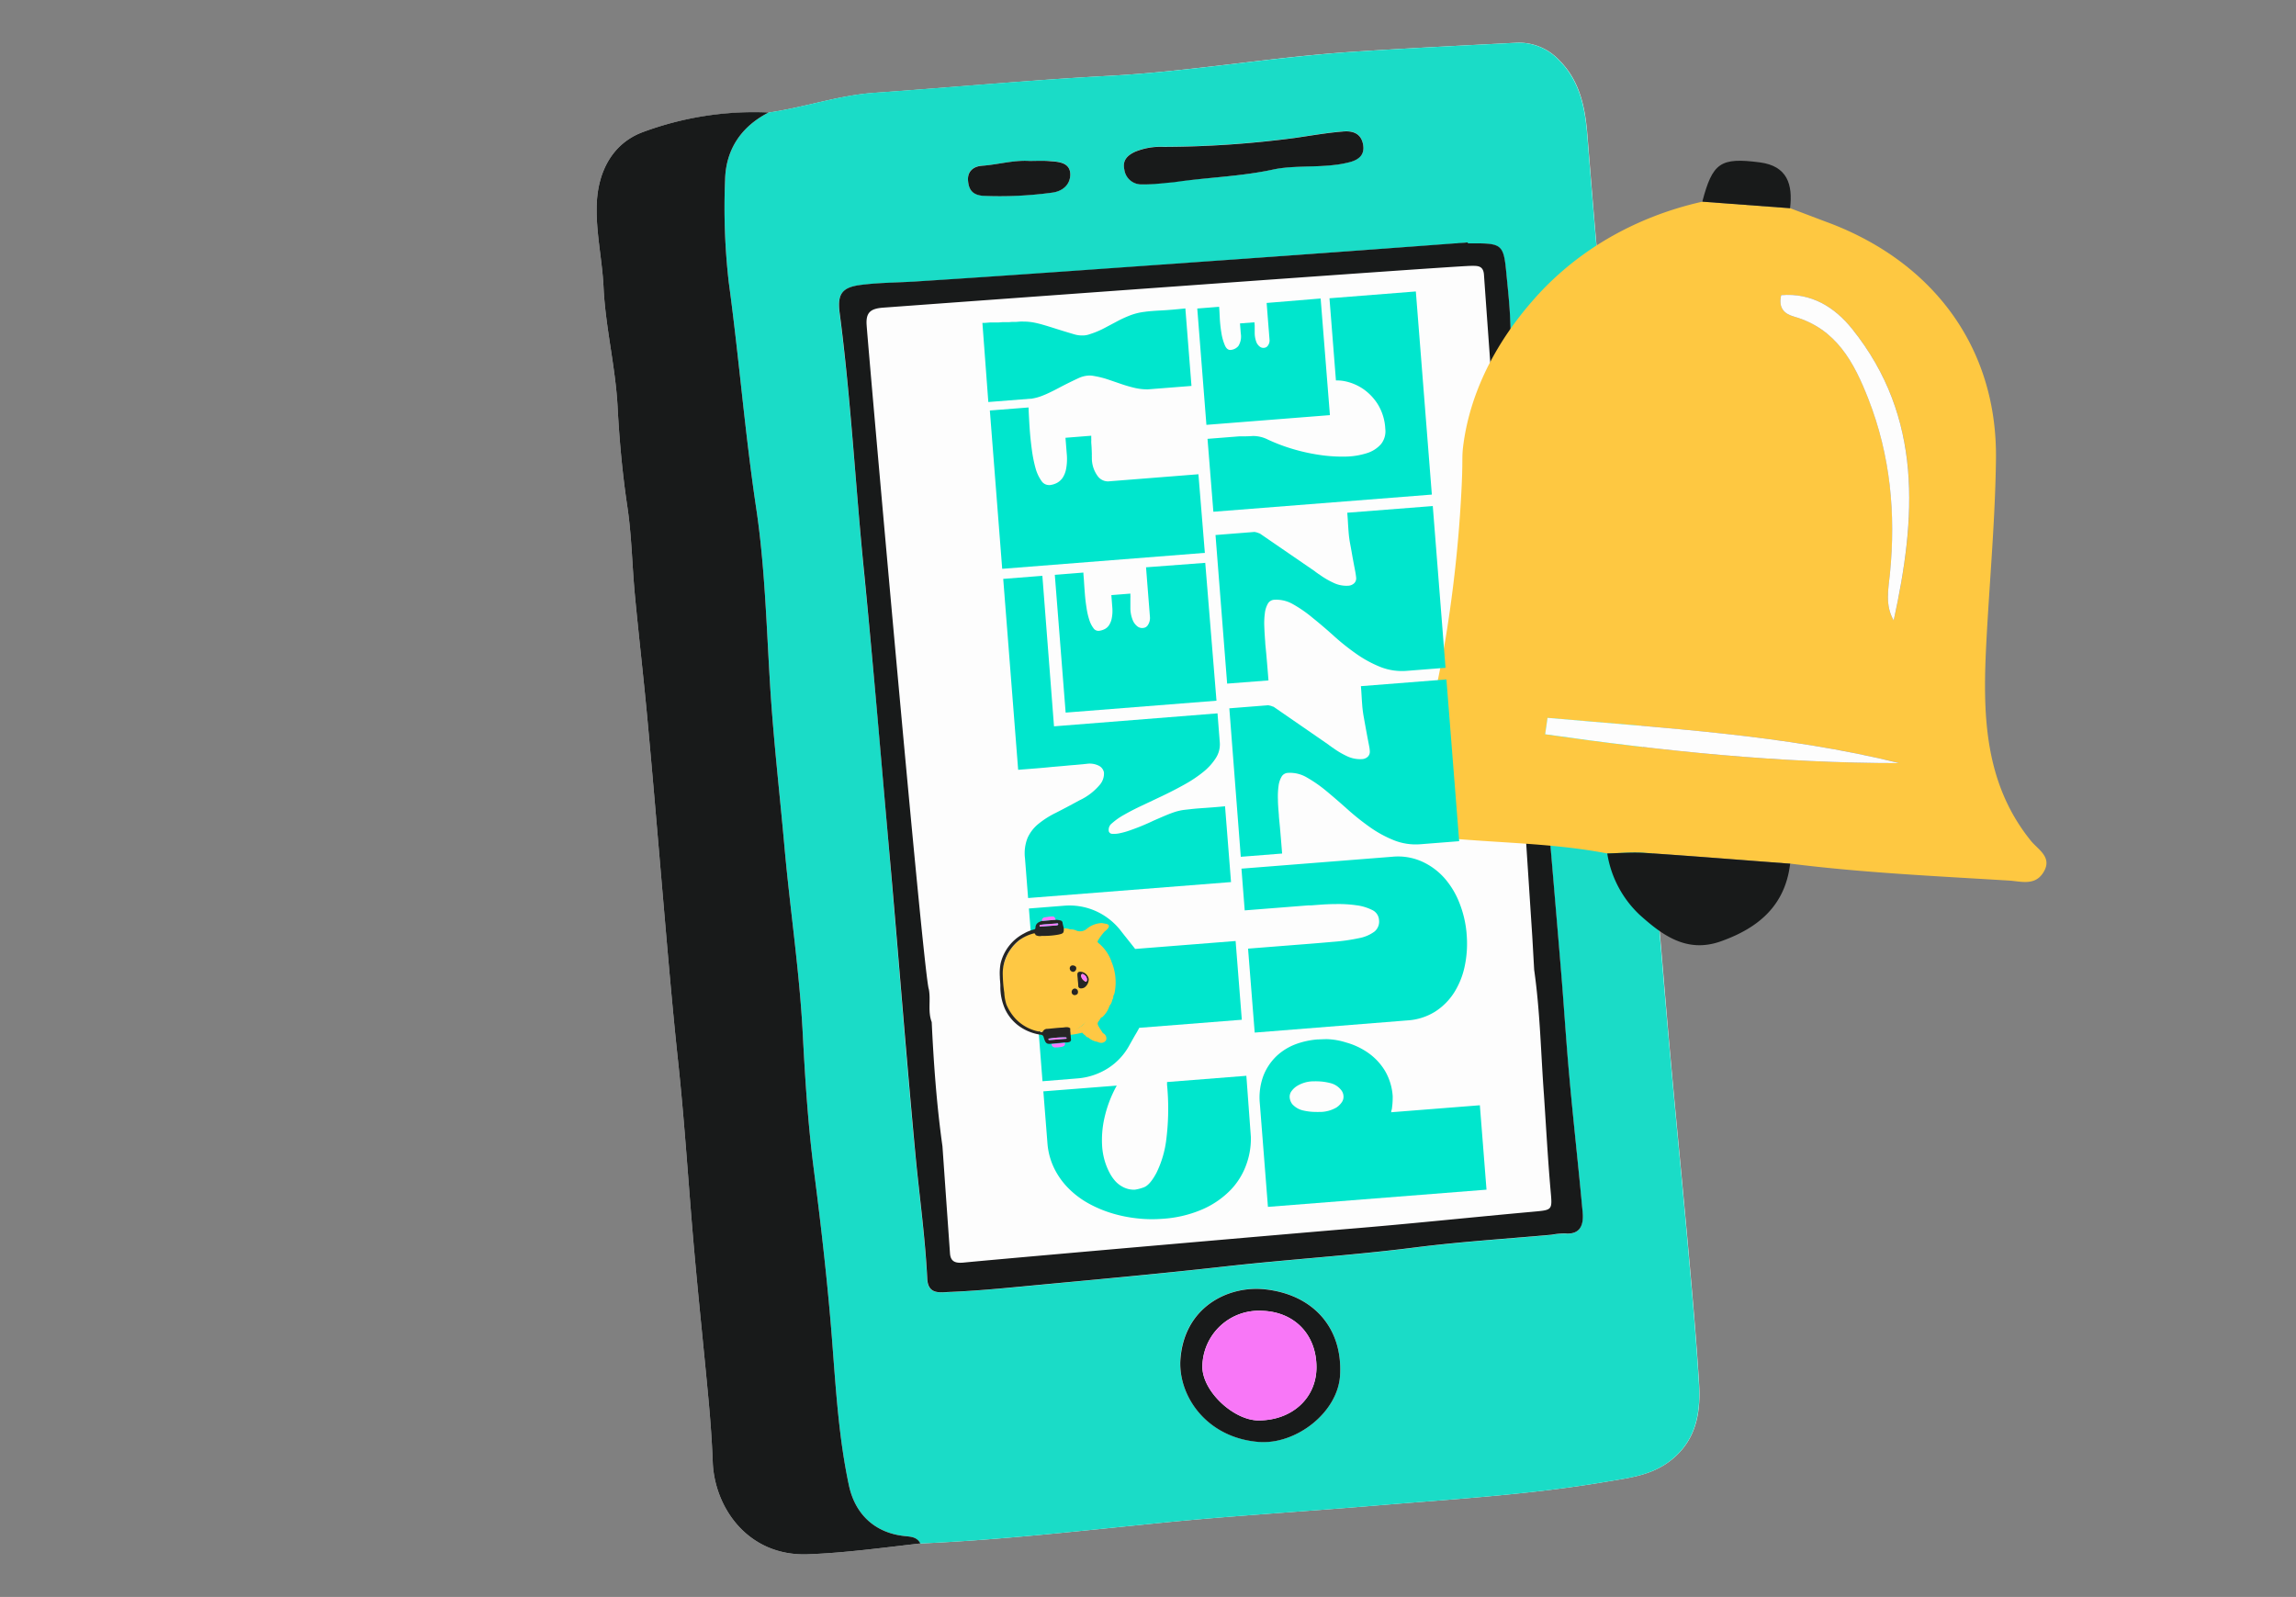 <svg id="Слой_1" data-name="Слой 1" xmlns="http://www.w3.org/2000/svg" viewBox="0 0 514.94 358.18"><rect x="0" y="0" width="514.94" height="358.18" fill="#808080" stroke="none"/><defs><style>.cls-1{fill:#fdfdfd;}.cls-2{fill:#1adcc7;}.cls-3{fill:#181a1a;}.cls-4{fill:#f877f7;}.cls-5{fill:#fec841;}.cls-6{fill:#00e6cd;}.cls-7{fill:#fec844;}.cls-8{fill:#252525;}.cls-9{fill:#fa7afd;}.cls-10{fill:#fefdfd;}</style></defs><path class="cls-1" d="M144,29.69c-6.59,2.54-9.83,8.68-10.15,15.82-.29,6.33,1.21,12.58,1.51,18.87.42,9,2.67,17.79,3.15,26.84.39,7.41,1.07,14.88,2.17,22.29,1,6.62,1.09,13.38,1.72,20.06.87,9.17,1.93,18.33,2.78,27.51,1.25,13.53,2.38,27.07,3.54,40.61,1.05,12.15,2.07,24.32,3.37,36.45,1.5,14,2.34,28.07,3.58,42.09,1,11.31,2.21,22.59,3.25,33.89.42,4.57.76,9.16.93,13.75.37,10.27,7.91,21.23,21.31,20.74,8.49-.31,16.87-1.48,25.29-2.43,18-.78,35.86-2.83,53.77-4.61,16-1.6,32.14-2.53,48.2-3.88,17.38-1.45,34.8-2.44,52-5.38,4.74-.81,9.66-1.34,13.83-4.4,6.09-4.47,7.25-10.81,6.82-17.63-.6-9.78-1.47-19.54-2.34-29.3-1.31-14.65-2.76-29.28-4.08-43.93-1.1-12.06-2-24.13-3.15-36.18q-2.61-28.62-5.25-57.25c-1.14-12.47-2.35-24.94-3.38-37.43-1.15-13.76-2.67-27.49-3.92-41.24-1.05-11.49-2-23-2.91-34.48-.5-6.3-1.65-12.31-6.37-17a12.35,12.35,0,0,0-9.73-3.87c-12.09.62-24.18,1.22-36.26,2C285.4,12.77,267.3,16,249,17c-17.67.94-35.27,2.6-52.92,3.83-8.07.56-15.74,3.3-23.72,4.43A71.74,71.74,0,0,0,144,29.69Z"/><path class="cls-2" d="M202.77,344.51c-6.59-.74-11-4.89-12.38-11.38-2.17-10.16-2.85-20.49-3.64-30.82-1-13.5-2.55-27-4.28-40.41-1.28-10-1.9-20-2.43-30.08-.73-13.95-2.83-27.76-4.08-41.65-1.08-12.13-2.49-24.23-3.24-36.4-.82-13.32-1.16-26.75-3.14-39.92-2.52-16.81-3.84-33.75-6.14-50.58a147.81,147.81,0,0,1-.82-22.87c.14-6.82,3.58-12,9.77-15.17,8-1.13,15.65-3.87,23.72-4.43C213.76,19.57,231.36,17.91,249,17c18.27-1,36.37-4.2,54.64-5.39,12.08-.79,24.17-1.39,36.26-2a12.35,12.35,0,0,1,9.73,3.87c4.72,4.72,5.87,10.73,6.37,17,.92,11.49,1.86,23,2.91,34.48,1.25,13.75,2.77,27.48,3.92,41.24,1,12.49,2.24,25,3.38,37.43q2.63,28.62,5.25,57.25c1.11,12,2.05,24.12,3.15,36.18,1.32,14.65,2.77,29.28,4.08,43.93.87,9.76,1.74,19.52,2.34,29.3.43,6.82-.73,13.16-6.82,17.63-4.17,3.06-9.09,3.59-13.83,4.4-17.21,2.94-34.63,3.93-52,5.38-16.06,1.35-32.17,2.28-48.2,3.88-17.91,1.78-35.78,3.83-53.77,4.61C205.63,344.67,204.29,344.68,202.77,344.51ZM277.5,58.18c-24.1,1.72-48.19,3.5-72.3,5-4,.25-8,.24-12,.74-4.27.52-5.49,1.91-4.92,6.26,2.56,19.6,3.62,39.34,5.57,59,2.21,22.24,4.08,44.5,6,66.76,1.85,21.25,3.46,42.52,5.5,63.74.87,9.05,2.14,18.07,2.58,27.15.17,3.44,2.62,3.06,4.65,3,5.45-.26,10.88-.7,16.31-1.22,15.33-1.45,30.67-2.82,46-4.54,14.16-1.58,28.38-2.45,42.52-4.25,10.13-1.29,20.34-1.92,30.52-2.84a17.12,17.12,0,0,1,3-.29c3.56.29,4.22-2.05,4-4.67-.91-10.2-2.06-20.37-3-30.56-.72-7.91-1.2-15.83-1.86-23.74-1.21-14.65-2.49-29.29-3.71-43.94-.85-10.21-1.64-20.42-2.45-30.62q-1.59-20-3.11-40c-.8-10.48-1.71-21-2.13-31.51-.15-3.6-.56-7.19-.9-10.78-.56-5.78-1.07-6.23-6.88-6.25h-1.73v-.17Q303.33,56.3,277.5,58.18Zm4.87,265.21c8.36.64,17.72-6.62,18.18-15,.6-10.72-6.15-18.1-16.88-19.24-8.38-.88-18.36,4.13-19,16.18C264.48,313.5,270.88,322.51,282.37,323.39ZM285.51,38c4.14-.9,9-.49,13.48-1a24.52,24.52,0,0,0,3.81-.68c2-.56,3.37-1.65,2.89-4.05-.53-2.61-2.62-3-4.63-2.79-3.56.29-7.1.92-10.64,1.43a228,228,0,0,1-29.54,2,15.06,15.06,0,0,0-6.29,1.09c-1.74.8-2.9,1.94-2.43,4a3.83,3.83,0,0,0,3.94,3.33c2.43,0,4.86-.37,7.3-.58C270.73,39.77,278.16,39.62,285.51,38Zm-65.27-.85c-2.05.14-3.29,1.38-3.13,3.33s.91,3.26,3.48,3.42a86.61,86.61,0,0,0,15.28-.71c2.44-.28,4.14-1.78,4.17-4.06,0-2.63-2.41-2.87-4.43-3-1.56-.13-3.14,0-4.71,0C227.28,35.87,223.8,36.93,220.24,37.18Z"/><path class="cls-3" d="M206.43,346.18c-.8-1.51-2.14-1.5-3.66-1.67-6.59-.74-11-4.89-12.38-11.38-2.17-10.16-2.85-20.49-3.64-30.82-1-13.5-2.55-27-4.28-40.41-1.28-10-1.9-20-2.43-30.08-.73-13.95-2.83-27.76-4.08-41.65-1.08-12.13-2.49-24.23-3.24-36.4-.82-13.32-1.16-26.75-3.14-39.92-2.52-16.81-3.84-33.75-6.14-50.58a147.81,147.81,0,0,1-.82-22.87c.14-6.82,3.58-12,9.77-15.17A71.74,71.74,0,0,0,144,29.69c-6.59,2.54-9.83,8.68-10.15,15.82-.29,6.33,1.21,12.58,1.51,18.87.42,9,2.67,17.79,3.15,26.84.39,7.41,1.07,14.88,2.17,22.29,1,6.62,1.09,13.38,1.72,20.06.87,9.17,1.93,18.33,2.78,27.51,1.25,13.53,2.38,27.07,3.54,40.61,1.05,12.15,2.07,24.32,3.37,36.45,1.5,14,2.34,28.07,3.58,42.09,1,11.31,2.21,22.59,3.25,33.89.42,4.57.76,9.16.93,13.75.37,10.27,7.91,21.23,21.31,20.74C189.63,348.3,198,347.13,206.43,346.18Z"/><path class="cls-3" d="M329.19,54.58h1.73c5.81,0,6.32.47,6.88,6.25.34,3.59.75,7.18.9,10.78.42,10.52,1.33,21,2.13,31.51q1.55,20,3.11,40c.81,10.2,1.6,20.41,2.45,30.62,1.22,14.65,2.5,29.29,3.71,43.94.66,7.91,1.14,15.83,1.86,23.74.92,10.19,2.07,20.36,3,30.56.23,2.62-.43,5-4,4.67a17.12,17.12,0,0,0-3,.29c-10.18.92-20.39,1.55-30.52,2.84-14.14,1.8-28.36,2.67-42.52,4.25-15.3,1.72-30.64,3.09-46,4.54-5.43.52-10.86,1-16.31,1.22-2,.1-4.48.48-4.65-3-.44-9.08-1.71-18.1-2.58-27.15-2-21.22-3.65-42.49-5.5-63.74-2-22.26-3.82-44.52-6-66.76-2-19.66-3-39.4-5.57-59-.57-4.35.65-5.74,4.92-6.26,4-.5,8-.49,12-.74,24.11-1.53,48.2-3.31,72.3-5q25.85-1.84,51.68-3.77ZM211.37,257.1q.84,12,1.69,24c.13,1.87,1.2,2.26,3,2.09,11.3-1.1,77.21-6.81,86.09-7.54,13.89-1.13,27.76-2.62,41.65-3.87,4.47-.41,4.36-.3,3.95-4.9-.62-7.11-1-14.23-1.48-21.35-.69-9.33-.86-18.69-2.19-28l-.42-7.43c-1-15.16-1.95-30.33-3.06-45.49-1-13.49-2.21-27-3.23-40.45s-4.18-57.16-4.55-62.53c-.15-2.16-1.53-2-3-2C324,59.8,210.36,68.1,198.1,69c-2.77.21-3.92,1-3.74,3.84.37,5.52,12.8,146.37,13.95,149,.48,2.45-.27,5,.65,7.4C209.4,238.53,210.07,247.84,211.37,257.1Z"/><path class="cls-3" d="M283.67,289.18c10.73,1.14,17.48,8.52,16.88,19.24-.46,8.35-9.82,15.61-18.18,15-11.49-.88-17.89-9.89-17.66-18C265.31,293.31,275.29,288.3,283.67,289.18ZM283,294a12.66,12.66,0,0,0-13.34,12.41c-.1,5.58,7,12.17,12.6,12.17,7.5,0,13-5,13-11.91C295.26,299.25,290.22,294.19,283,294Z"/><path class="cls-3" d="M263.4,40.86c7.33-1.09,14.76-1.24,22.11-2.83,4.14-.9,9-.49,13.48-1a24.52,24.52,0,0,0,3.81-.68c2-.56,3.37-1.65,2.89-4.05-.53-2.61-2.62-3-4.63-2.79-3.56.29-7.1.92-10.64,1.43a228,228,0,0,1-29.54,2,15.06,15.06,0,0,0-6.29,1.09c-1.74.8-2.9,1.94-2.43,4a3.83,3.83,0,0,0,3.94,3.33C258.53,41.41,261,41.07,263.4,40.86Z"/><path class="cls-3" d="M230.9,36.1c-3.62-.23-7.1.83-10.66,1.08-2.05.14-3.29,1.38-3.13,3.33s.91,3.26,3.48,3.42a86.61,86.61,0,0,0,15.28-.71c2.44-.28,4.14-1.78,4.17-4.06,0-2.63-2.41-2.87-4.43-3C234.05,36,232.47,36.1,230.9,36.1Z"/><path class="cls-4" d="M295.24,306.68c0-7.43-5-12.49-12.22-12.67a12.66,12.66,0,0,0-13.34,12.41c-.1,5.58,7,12.17,12.6,12.17C289.78,318.59,295.23,313.59,295.24,306.68Z"/><path class="cls-5" d="M368.85,191.29c-2.78-.19-5.59.07-8.38.13-17.43-3.36-35.53-1.86-53-6.13a12,12,0,0,1,1.14-2.79,16,16,0,0,1,4.39-4.91c2.65-2,7.28-10.55,11.27-34.75a298.2,298.2,0,0,0,3.41-31.17c.53-9.25.07-8.66.55-12.18,2.33-17,12.81-29,16.15-32.78,13.8-15.41,30.86-20,37.44-21.48l19.68,1.47c2.64,1,5.27,2,7.92,3,23.7,8.65,38.55,27.85,38.23,53.27-.17,13.56-1.41,27-2.13,40.54-.84,15.87-.83,31.75,10,45.12,1.66,2,4.91,3.7,2.72,7.11-1.91,3-5,1.92-7.75,1.76-16.36-1-32.73-1.75-49-3.8C390.61,192.9,379.73,192,368.85,191.29ZM415.38,73.76c-3.93-4.89-9.14-8.13-15.9-7.56-.72,3.08.91,4.25,2.88,4.81,9.47,2.7,13.45,10.23,16.69,18.52,4.93,12.62,6.15,25.68,4.83,39.06-.35,3.54-1.16,7.08.83,10.57C429.75,116.29,431.38,93.7,415.38,73.76ZM426,171.16c-26-6.4-52.5-7.8-78.92-10.16l-.53,3.69C372.85,168.44,399.27,171.18,426,171.16Z"/><path class="cls-3" d="M401.49,193.72c-10.88-.82-21.76-1.7-32.64-2.43-2.78-.19-5.59.07-8.38.13a24,24,0,0,0,7.28,13.78c5,4.48,10.43,8.59,18,6C394.21,208.24,400.35,203.26,401.49,193.72Z"/><path class="cls-3" d="M381.79,45.23l19.68,1.47c.64-5.34-.61-9.47-6.78-10.28C385.83,35.27,384.1,36.48,381.79,45.23Z"/><path class="cls-1" d="M424.71,139.16c5-22.87,6.67-45.46-9.33-65.4-3.93-4.89-9.14-8.13-15.9-7.56-.72,3.08.91,4.25,2.88,4.81,9.47,2.7,13.45,10.23,16.69,18.52,4.93,12.62,6.15,25.68,4.83,39.06C423.53,132.13,422.72,135.67,424.71,139.16Z"/><path class="cls-1" d="M346.54,164.69c26.31,3.75,52.73,6.49,79.45,6.47-26-6.4-52.5-7.8-78.92-10.16Z"/><path class="cls-6" d="M250.46,243.49a27.25,27.25,0,0,0-2.78,7.34,22.55,22.55,0,0,0-.49,6.33,15.22,15.22,0,0,0,.57,3.19,14.49,14.49,0,0,0,1.05,2.61,9.15,9.15,0,0,0,1.37,2,6,6,0,0,0,1.51,1.18,5.33,5.33,0,0,0,2.81.7,10.09,10.09,0,0,0,2-.52q1.38-.48,2.86-3.25a23.14,23.14,0,0,0,2.23-7.64,55.47,55.47,0,0,0,.15-12.14l0-.6,17.79-1.4L280.54,255a16.88,16.88,0,0,1-1,6.14,15.94,15.94,0,0,1-3.45,5.66,19.82,19.82,0,0,1-6.2,4.35,26.75,26.75,0,0,1-9.28,2.22,29.72,29.72,0,0,1-5.64-.11,30.68,30.68,0,0,1-5.7-1.17,27,27,0,0,1-5.29-2.26,19.79,19.79,0,0,1-4.43-3.39,16.91,16.91,0,0,1-3.17-4.51,15.54,15.54,0,0,1-1.47-5.63L234,244.78Z"/><path class="cls-6" d="M233.81,242.51l-1.39-17.75,8.69-.68c.33-.06.91-.19,1.75-.39a11.27,11.27,0,0,0,2.56-1,6.82,6.82,0,0,0,2.23-1.85,4,4,0,0,0,.8-2.94,5.85,5.85,0,0,0-1.32-3.65,6.1,6.1,0,0,0-2.49-1.66,7.58,7.58,0,0,0-2.64-.44c-.85,0-1.46.05-1.82.08l-8.7.68-.72-9.14,7.83-.62a14.49,14.49,0,0,1,7,1.12,14.8,14.8,0,0,1,5.6,4.26c.71.92,1.35,1.72,1.9,2.41s1.06,1.32,1.5,1.9l22.53-1.78,1.39,17.66-23,1.81c-.29.54-.61,1.13-1,1.75l-1.2,2.13a14,14,0,0,1-4.9,5.24,14.93,14.93,0,0,1-6.79,2.23Z"/><path class="cls-6" d="M230.58,201.42l-.7-8.92a9.34,9.34,0,0,1,.56-4.51,8.6,8.6,0,0,1,2.38-3.14,20.3,20.3,0,0,1,4-2.55q2.36-1.2,5.29-2.8a13.18,13.18,0,0,0,4.48-3.4,3.86,3.86,0,0,0,1-2.85,2.13,2.13,0,0,0-1.2-1.53,4.59,4.59,0,0,0-2.53-.42l-.89.1-1.86.17c-.74.05-1.58.13-2.5.22l-2.8.24c-1.12.12-2.29.22-3.52.32l-3.94.31L225,129.84l8.78-.69,2.61,33.76L273.06,160l.51,6.51a5.66,5.66,0,0,1-.89,3.52,12.87,12.87,0,0,1-2.84,3.13,28.65,28.65,0,0,1-4.16,2.78q-2.34,1.31-4.79,2.48t-4.75,2.25q-2.29,1.08-4,2.06a14.62,14.62,0,0,0-2.73,1.91,1.82,1.82,0,0,0-.73,1.82.8.8,0,0,0,.8.56,5.85,5.85,0,0,0,1.64-.13,16.57,16.57,0,0,0,2.11-.58c.75-.26,1.49-.53,2.2-.81s1.36-.56,1.95-.82,1-.46,1.32-.61c1.19-.52,2.16-.94,2.93-1.26s1.46-.57,2.07-.76a12.31,12.31,0,0,1,1.77-.39l2.05-.23c.79-.08,1.75-.15,2.89-.23s2.58-.19,4.34-.36l1.34,17Zm42.25-44.26L239,159.83l-2.43-30.9,6.41-.51c0,.49.09,1.17.14,2.05s.12,1.82.2,2.83.2,2,.36,3a16.36,16.36,0,0,0,.62,2.72,6.17,6.17,0,0,0,.95,1.89,1.33,1.33,0,0,0,1.37.56,3.81,3.81,0,0,0,1.14-.37,2.47,2.47,0,0,0,.94-.83,4.21,4.21,0,0,0,.62-1.49,8.68,8.68,0,0,0,.16-2.35l-.23-2.95,4.27-.34,0,.48a2.55,2.55,0,0,1,0,.48c0,.3,0,.65,0,1s0,.76,0,1.16a7.32,7.32,0,0,0,.55,2.89,3.36,3.36,0,0,0,1.1,1.4,1.69,1.69,0,0,0,1.23.29,1.33,1.33,0,0,0,.93-.48,2.91,2.91,0,0,0,.57-2.06l-.46-5.83-.41-5.23,13.28-1Z"/><path class="cls-6" d="M270.22,124l-45.45,3.58L222,92.07l8.69-.68c0,.61.05,1.4.1,2.37s.11,2,.2,3.15c.11,1.39.27,2.81.47,4.26a30.27,30.27,0,0,0,.81,3.92,9.13,9.13,0,0,0,1.31,2.78,2,2,0,0,0,1.76.92l.18,0a4.55,4.55,0,0,0,1.53-.48,3.63,3.63,0,0,0,1.26-1.13,5.34,5.34,0,0,0,.79-2,12,12,0,0,0,.17-3.13l-.31-3.86,5.78-.46,0,.62a4.68,4.68,0,0,1,0,.66c0,.39.06.85.08,1.37s.05,1,.06,1.55a2.13,2.13,0,0,0,0,.43l0,.44a6.76,6.76,0,0,0,1.32,4,2.84,2.84,0,0,0,2.33,1.17l20.25-1.6Z"/><path class="cls-6" d="M220.33,72.42l.41,0h.14l1.14-.09h.09l.45,0,.28,0,.45,0h.14l.36,0h.09l.91-.07h.05l.41,0,.18,0,.36,0h.1l.31,0h.05l.73-.06h.09l.27,0h.18l.28,0h.09l.88-.07a7.42,7.42,0,0,1,.8,0,12.75,12.75,0,0,1,2.19.19c.7.13,1.46.32,2.29.56s1.79.54,2.89.89,2.44.76,4,1.22a6.32,6.32,0,0,0,2.17.24,4.65,4.65,0,0,0,1.35-.29,19.33,19.33,0,0,0,3.13-1.3l2.83-1.5a26.28,26.28,0,0,1,2.9-1.35,13.51,13.51,0,0,1,3.3-.84c1-.14,2.24-.24,3.66-.31s3.27-.22,5.57-.46l1.37,17.38-9.79.77a12.7,12.7,0,0,1-3.12-.37c-1-.24-1.94-.52-2.9-.85l-2.92-1a21,21,0,0,0-3.15-.78,4.67,4.67,0,0,0-1.38-.08,6.24,6.24,0,0,0-2.11.58c-1.41.66-2.61,1.25-3.61,1.77s-1.88,1-2.66,1.36a21.77,21.77,0,0,1-2.13.92,11,11,0,0,1-2,.52l-9.79.77Z"/><path class="cls-6" d="M284.37,270.69l-1.81-23.1a14,14,0,0,1,.78-6.28,12.33,12.33,0,0,1,3.05-4.53,13,13,0,0,1,4.38-2.64,18.23,18.23,0,0,1,4.66-1c.33,0,1-.05,2.11-.07a15.75,15.75,0,0,1,4.36.75,16.11,16.11,0,0,1,5,2.36,13.37,13.37,0,0,1,3.72,4,12.89,12.89,0,0,1,1.73,5.69,18,18,0,0,1-.21,3,.75.75,0,0,0-.1.32.7.7,0,0,1-.05.28l19.91-1.57,1.49,18.93Zm10.91-21.29a2.72,2.72,0,0,0,.49,0l.49,0a7.5,7.5,0,0,0,3.48-1,4.41,4.41,0,0,0,1.14-1.1,2.13,2.13,0,0,0,.43-1.49,2.35,2.35,0,0,0-.61-1.43,4.38,4.38,0,0,0-2.46-1.48,12.22,12.22,0,0,0-2.91-.37,2.49,2.49,0,0,0-.47,0l-.47,0a7.22,7.22,0,0,0-3.52,1.06,4.5,4.5,0,0,0-1.19,1.11,2.13,2.13,0,0,0-.43,1.49,2.91,2.91,0,0,0,.56,1.44,4.65,4.65,0,0,0,2.51,1.45A12.85,12.85,0,0,0,295.28,249.4Z"/><path class="cls-6" d="M279.91,212.77l11.18-.88q4.47-.34,7.92-.65a42.75,42.75,0,0,0,5.78-.82,8.37,8.37,0,0,0,3.49-1.49,2.91,2.91,0,0,0,1-2.62,2.65,2.65,0,0,0-1.56-2.22,11,11,0,0,0-3.54-1.05,28.58,28.58,0,0,0-4.43-.27c-1.56,0-3,.09-4.26.19l-1.47.11h-.64l-14.22,1.12-.73-9.36,33.83-2.67a13.19,13.19,0,0,1,6.62,1.06A15,15,0,0,1,324,197a18.79,18.79,0,0,1,3.35,5.61,24.14,24.14,0,0,1,1.56,6.61l.06.84a24.38,24.38,0,0,1-.46,6.6,17.92,17.92,0,0,1-2.33,5.88,14,14,0,0,1-4.27,4.33,13.22,13.22,0,0,1-6.31,2L281.4,231.6Z"/><path class="cls-6" d="M327.26,188.67l-8.64.68a13.23,13.23,0,0,1-6-.89,26,26,0,0,1-5.47-3,56.18,56.18,0,0,1-5-4q-2.42-2.17-4.69-4.05a30.4,30.4,0,0,0-4.41-3.06,7.4,7.4,0,0,0-4.21-1,1.73,1.73,0,0,0-1.41.85,5.52,5.52,0,0,0-.68,2.08,17.09,17.09,0,0,0-.14,3c0,1.11.11,2.29.21,3.53,0,.43.11,1.3.23,2.63s.29,3.32.5,6l-9.27.73-2.57-33.3,8.73-.69.35.08a2,2,0,0,1,.4.11,4.09,4.09,0,0,0,.46.16L297.92,167a4.59,4.59,0,0,0,.44.33,5.3,5.3,0,0,1,.45.34h.05a18.39,18.39,0,0,0,3.13,1.88,6.81,6.81,0,0,0,3.49.71,2,2,0,0,0,1.29-.54,1.54,1.54,0,0,0,.44-1.27c0-.46-.14-1.1-.3-1.93s-.33-1.72-.51-2.7-.35-1.95-.53-2.94-.29-1.88-.35-2.66-.1-1.34-.14-2.06-.09-1.48-.16-2.26l19.18-1.51Z"/><path class="cls-6" d="M324.2,149.78l-8.64.68a13.23,13.23,0,0,1-6-.88,26.52,26.52,0,0,1-5.47-3,51.61,51.61,0,0,1-5-4q-2.42-2.18-4.69-4a28.9,28.9,0,0,0-4.41-3.06,7.49,7.49,0,0,0-4.21-1,1.75,1.75,0,0,0-1.41.85,5.59,5.59,0,0,0-.68,2.08,17.19,17.19,0,0,0-.14,3q.06,1.68.21,3.54c0,.42.11,1.3.23,2.62s.29,3.33.5,6l-9.27.72L272.61,120l8.73-.69a2.34,2.34,0,0,1,.35.07,1.52,1.52,0,0,1,.4.12l.46.16,12.31,8.45c.14.12.29.23.44.34a3.72,3.72,0,0,1,.45.33h.05a18.37,18.37,0,0,0,3.13,1.87,6.72,6.72,0,0,0,3.49.72,2.11,2.11,0,0,0,1.29-.55,1.52,1.52,0,0,0,.44-1.27q-.06-.69-.3-1.92t-.51-2.7c-.17-1-.35-2-.53-2.95s-.29-1.87-.35-2.66-.1-1.34-.14-2.06-.09-1.47-.16-2.26l19.18-1.5Z"/><path class="cls-6" d="M270.82,98.43l7.11-.56c1.05,0,2.08,0,3.1-.08a7.38,7.38,0,0,1,3.32.8,39.79,39.79,0,0,0,5.64,2.13,42.59,42.59,0,0,0,6,1.32,34.44,34.44,0,0,0,5.72.37,16.7,16.7,0,0,0,4.78-.75,7,7,0,0,0,3.2-2,4.59,4.59,0,0,0,1-3.46,11.64,11.64,0,0,0-1.63-5.44,11.79,11.79,0,0,0-3.13-3.38,11.26,11.26,0,0,0-3.51-1.68,9.27,9.27,0,0,0-2.8-.37l-1.45-18.43,19.37-1.53,3.59,45.56-49,3.85Zm27.45-5.32-27.7,2.18L268.52,69.2l4.9-.39c.05.59.1,1.44.15,2.56a30.26,30.26,0,0,0,.36,3.3,11.84,11.84,0,0,0,.79,2.8c.34.78.82,1.11,1.43,1a2.49,2.49,0,0,0,1.59-.87,4,4,0,0,0,.54-2.8l-.18-2.26,3.24-.25.06.73c0,.23,0,.48,0,.76s0,.57,0,.87a5.85,5.85,0,0,0,.41,2.16,2.37,2.37,0,0,0,.82,1,1.3,1.3,0,0,0,.93.2,1.14,1.14,0,0,0,.69-.35,2,2,0,0,0,.47-1.57l-.34-4.26-.3-3.88,12.11-1Z"/><path class="cls-7" d="M243.83,208.25a2.32,2.32,0,0,1-2.34.51h0a2.83,2.83,0,0,0-1.18-.31c0,.05,0,.1,0,.15s0-.1,0-.15l-.08,0a.26.26,0,0,0-.24,0,3.82,3.82,0,0,0-1.38-.24s0,0-.05,0c.05,1.14-.07,1.23-1.22,1.48a18.4,18.4,0,0,1-3.7.28,1.91,1.91,0,0,1-1.4-.2,4.56,4.56,0,0,0-1.12.72h0a12.89,12.89,0,0,0-2.41,2.32,13.17,13.17,0,0,0-1.84,3,6,6,0,0,0-.66,2.65,2.6,2.6,0,0,0,.15-.42,2.6,2.6,0,0,1-.15.42.28.28,0,0,0,0,.09h0c-.14.08-.14.22-.16.36a13.38,13.38,0,0,0,.25,4.14.77.77,0,0,0,.31.58l0,0a.28.28,0,0,1,.13.16.28.28,0,0,0-.13-.16.68.68,0,0,0,.16.49c0,.16,0,.33.12.46h0a3.31,3.31,0,0,0,.53,1.16,2.13,2.13,0,0,0,.44.86l.24,0-.24,0c.23.35.36.78.75,1l.47.57h0c0,.07,0,.12.12.11h0a2.72,2.72,0,0,0,1.14,1.16c0,.14.1.19.23.19s.14.26.32.2c0,.22.18.25.35.28v0a.11.11,0,0,0,.12.1h0a1.24,1.24,0,0,0,.68.46c.44.24,1,.28,1.31.75h0a.23.23,0,0,1,.34.11c.06,0,.12.16.18,0a1.1,1.1,0,0,1,1.11-.68c1.09-.09,2.17-.23,3.25-.28.56,0,1.17-.24,1.68.07a.81.81,0,0,0,1-.08,2.9,2.9,0,0,0,1.13-.73h0a1.55,1.55,0,0,0,.86-.93h0a.43.43,0,0,0,.19-.34,4.09,4.09,0,0,0,.58-2.31,1,1,0,0,0-.11-.39l.79-2.22a1,1,0,0,1,.39-.59,1,1,0,0,0-.39.59,1.67,1.67,0,0,1,0,1.93.77.77,0,0,0-.1.44,7.77,7.77,0,0,1-.35,2.25,3.56,3.56,0,0,1-.89,1.5,7.41,7.41,0,0,1-2.39,1.35.94.94,0,0,0-.59.42.81.81,0,0,0-.06.56c.5,0,1.05-.12,1.62-.22.4-.08.78-.16,1.13-.25a3.85,3.85,0,0,0,.77.69h0a.65.65,0,0,0,.46.36.08.08,0,0,0,.07,0l.15.1h0l.11.1a4,4,0,0,0,1.85.8.36.36,0,0,1,0-.09.36.36,0,0,0,0,.09,1.89,1.89,0,0,0,.8.23h0a1.22,1.22,0,0,0,1.16-.65,1.28,1.28,0,0,0-.72-1.52c-.3-.46-.61-.91-.89-1.38-.43-.75-.4-.94.16-1.58,0,0,0-.06,0-.09l.38-.55.1.09a5.76,5.76,0,0,0,1.72-2.64,2.69,2.69,0,0,0,.62-1.32,1.42,1.42,0,0,0,.23-.88,2.47,2.47,0,0,0,.34-1,11.89,11.89,0,0,0-.71-6.59,9.35,9.35,0,0,0-2.95-4.27c-.22-.18-.27-.31-.1-.6a12.37,12.37,0,0,1,1.48-2h0c.66-.49,1.06-1,.93-1.33s-.49-.36-1.18-.49l-.34-.07,0,0A5.59,5.59,0,0,0,243.83,208.25ZM231.94,230.5a.74.74,0,0,0-.14-.23A.74.74,0,0,1,231.94,230.5Zm-.62-.36-.12-.1h0Zm-.47-.38a.18.18,0,0,0-.06-.16A.18.18,0,0,1,230.85,229.76Zm9.54-4.33Zm-7.53-1Zm13.84,9.16a.15.15,0,0,1-.09,0A.15.15,0,0,0,246.7,233.61ZM229.45,224s-.07.08,0,.13S229.4,224.07,229.45,224Zm14.76-1-.09,0h0Zm-2.45-.65c.06.51-.17.78-.72.85a.68.68,0,0,1-.69-.66.77.77,0,0,1,.65-.82A.73.73,0,0,1,241.76,222.35Zm8.15-2.56a3.4,3.4,0,0,0-.09-.46A3.4,3.4,0,0,1,249.91,219.79Zm-.28-1c0,.06.05.11.07.16s0-.1-.07-.16Zm0,0c0-.06-.08-.11-.09-.17S249.61,218.77,249.63,218.83Zm-7.35-.88a2,2,0,0,1,1.9,1.62,2.27,2.27,0,0,1-.94,1.9,1.55,1.55,0,0,1-.84.22.55.55,0,0,1-.57-.56c0-.44-.07-.87-.1-1.3h0c0-.4-.08-.8-.09-1.2S241.75,217.94,242.28,218Zm-.91-.9a.8.8,0,0,1-.63.93.78.78,0,0,1-.8-.64.65.65,0,0,1,.59-.81C240.94,216.49,241.35,216.74,241.37,217.05Zm5.68-1.69Zm-15-3.15-.09,0h0Z"/><path class="cls-7" d="M235.1,208.3a12.34,12.34,0,0,1,12.41,11.13C248,226,242.86,231.8,237,232.36a11.64,11.64,0,0,1-9.94-4.42,13.39,13.39,0,0,1-.37-15.08A11.89,11.89,0,0,1,235.1,208.3Z"/><path class="cls-8" d="M233.68,206.56c-.77.25-1.43.57-1.45,1.54a.38.38,0,0,1-.35.38,8.73,8.73,0,0,0-2.2.88,10.24,10.24,0,0,0-5.27,6.75,11.92,11.92,0,0,0-.17,2.92c0,.72.12,1.44.12,2.16a12.2,12.2,0,0,0,1.08,5.21,9.84,9.84,0,0,0,3.49,4,10.92,10.92,0,0,0,4.49,1.68.68.68,0,0,1,.66.59c.36,1.13.52,1.59,1.66,1.43,0,0,.06,0,.09,0l3-.29.5,0c.55-.07.77-.16.88-.51l-.18-2.13c0-.18,0-.36,0-.54l-.14-.08c-.51-.31-1.12-.09-1.68-.07-1.08.05-2.16.19-3.25.28a1.1,1.1,0,0,0-1.11.68c-.06.16-.12,0-.18,0s-.27.06-.34-.11h0a2.26,2.26,0,0,1-.52,0,9.88,9.88,0,0,1-5-2.78,11.12,11.12,0,0,1-2.09-3.23,10.4,10.4,0,0,1-.48-2.65,31.62,31.62,0,0,1-.35-4.44,9.16,9.16,0,0,1,.55-3,9.82,9.82,0,0,1,3.09-4.3,9.36,9.36,0,0,1,3.26-1.56c.32-.1.39.12.46.34a1.91,1.91,0,0,0,1.4.2,18.4,18.4,0,0,0,3.7-.28c1.15-.25,1.27-.34,1.22-1.48-.09-.39-.2-.77-.26-1.16a.59.59,0,0,0-.52-.55,4.91,4.91,0,0,0-1-.14ZM239,232.68c.13,0,.19,0,.2.17s-.13.14-.23.14l-1.76.14h0c-.57.05-1.14.1-1.71.13-.14,0-.32.05-.36-.13s.17-.19.29-.2A19.37,19.37,0,0,1,239,232.68Zm-1.67-25.41c0,.27-.3.28-.51.3-1,.08-1.93.14-2.9.21a2.09,2.09,0,0,1-.25,0c-.19,0-.49.19-.52-.11s.32-.24.49-.27c.57-.08,1.14-.1,1.71-.14v0l1.45-.11C237,207.11,237.31,207,237.33,207.27Z"/><path class="cls-9" d="M236.77,206.29l-3.09.27a.71.71,0,0,1,.71-.82c.43-.06.85-.15,1.28-.18C236.41,205.51,236.52,205.58,236.77,206.29Z"/><path class="cls-9" d="M235.83,234.17l3-.29c.09.5-.1.76-.61.89a6.16,6.16,0,0,1-1.48.16A.8.8,0,0,1,235.83,234.17Z"/><path class="cls-8" d="M241.72,219.83c0-.4-.08-.8-.09-1.2s.12-.69.65-.68a2,2,0,0,1,1.9,1.62,2.27,2.27,0,0,1-.94,1.9,1.55,1.55,0,0,1-.84.22.55.55,0,0,1-.57-.56c0-.44-.07-.87-.1-1.3Zm2.06-.23a1.35,1.35,0,0,0-.7-1c-.13-.08-.27-.22-.42-.1a.43.43,0,0,0-.18.5,1.75,1.75,0,0,0,.69,1c.14.08.28.25.46.15S243.76,219.79,243.78,219.6Z"/><path class="cls-8" d="M240.53,216.53c.41,0,.82.21.84.52a.8.8,0,0,1-.63.93.78.78,0,0,1-.8-.64A.65.65,0,0,1,240.53,216.53Z"/><path class="cls-8" d="M241,221.72a.73.73,0,0,1,.76.63c.06.51-.17.78-.72.85a.68.68,0,0,1-.69-.66A.77.77,0,0,1,241,221.72Z"/><path class="cls-9" d="M235.35,207.24l1.45-.11c.21,0,.51-.11.53.14s-.3.28-.51.3c-1,.08-1.93.14-2.9.21a2.09,2.09,0,0,1-.25,0c-.19,0-.49.19-.52-.11s.32-.24.49-.27c.57-.08,1.14-.1,1.71-.14Z"/><path class="cls-9" d="M237.21,233.13c-.57.05-1.14.1-1.71.13-.14,0-.32.05-.36-.13s.17-.19.29-.2a19.37,19.37,0,0,1,3.57-.25c.13,0,.19,0,.2.17s-.13.14-.23.14l-1.76.14Z"/><path class="cls-10" d="M233.3,231.35a.23.23,0,0,1,.34.11C233.51,231.46,233.37,231.52,233.3,231.35Z"/><path class="cls-9" d="M243.78,219.6c0,.19.05.41-.15.53s-.32-.07-.46-.15a1.75,1.75,0,0,1-.69-1,.43.43,0,0,1,.18-.5c.15-.12.29,0,.42.1A1.35,1.35,0,0,1,243.78,219.6Z"/></svg>